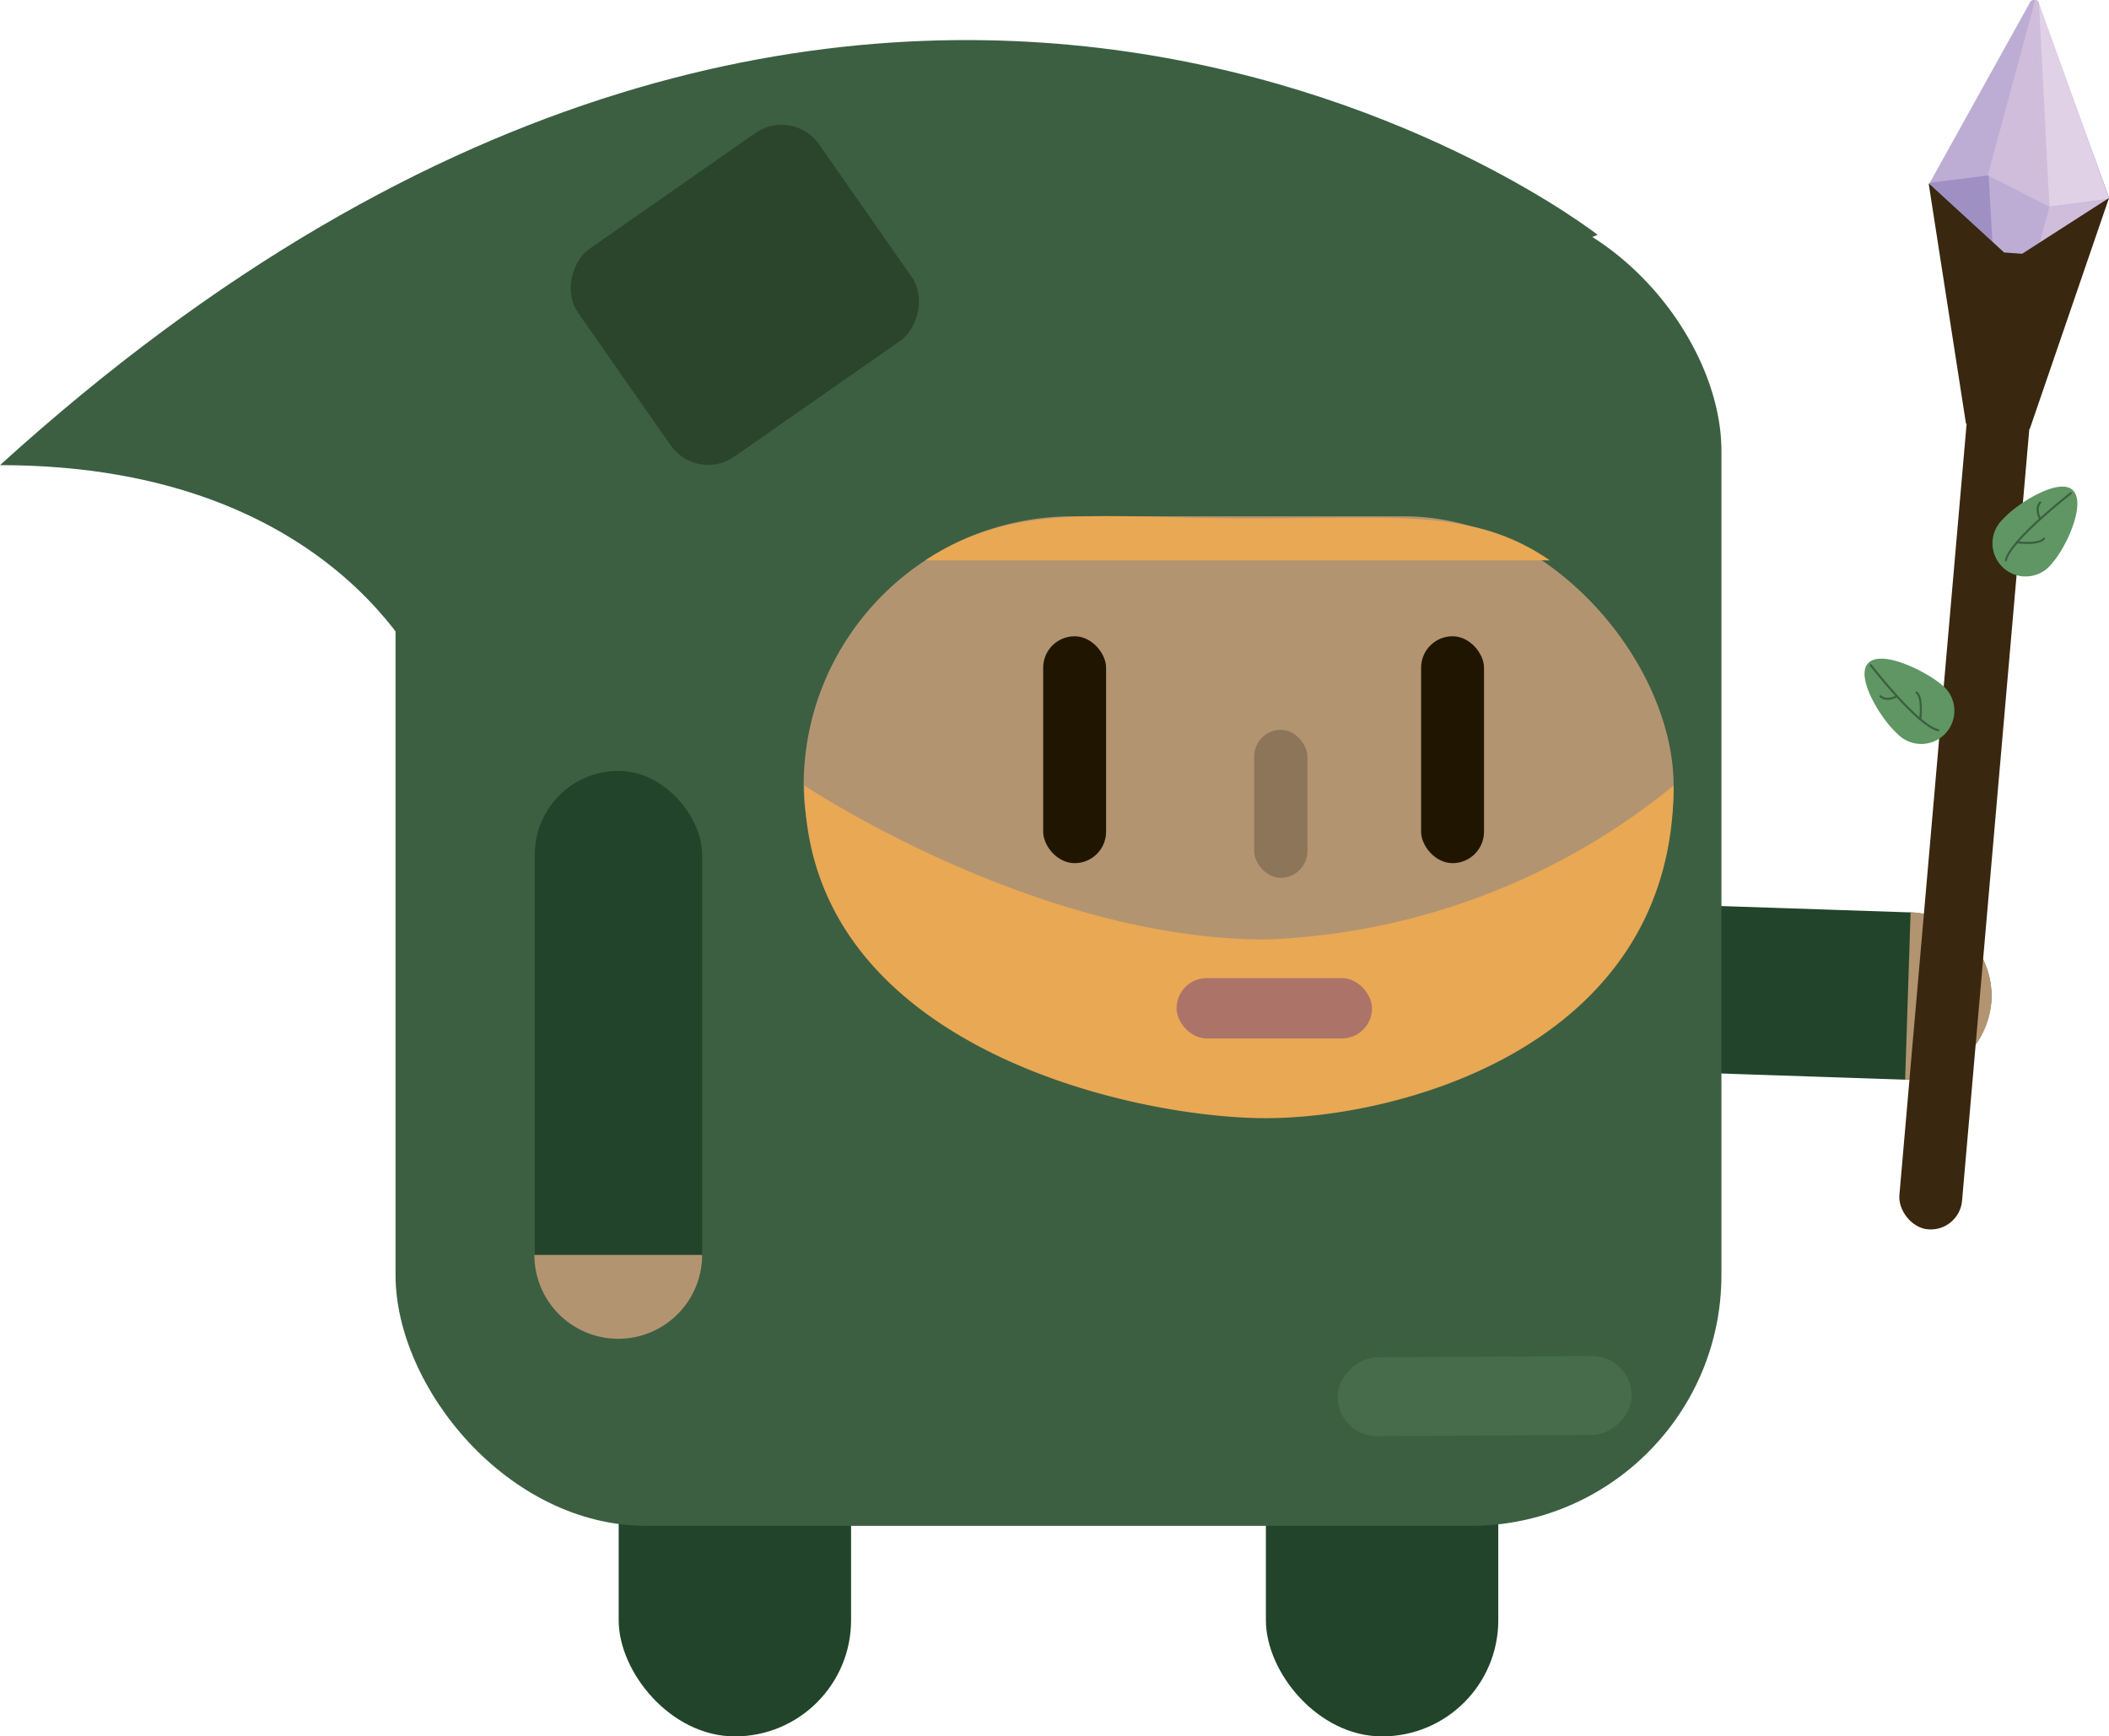 <svg xmlns="http://www.w3.org/2000/svg" viewBox="0 0 50.28 41.4">
  <defs>
    <style>
      .cls-1 {
        fill: #21442a;
      }

      .cls-2 {
        fill: #b39471;
      }

      .cls-3 {
        fill: #3c5f42;
      }

      .cls-4 {
        fill: #201600;
      }

      .cls-5 {
        fill: #e9a854;
      }

      .cls-6 {
        fill: #ac7468;
      }

      .cls-7 {
        fill: #8d7559;
      }

      .cls-8 {
        fill: #392710;
      }

      .cls-9 {
        fill: #bdadd4;
      }

      .cls-10 {
        fill: #d0bcdb;
      }

      .cls-11 {
        fill: #e1d1e7;
      }

      .cls-12 {
        fill: #9f90c3;
      }

      .cls-13 {
        fill: #5f9663;
      }

      .cls-14 {
        fill: none;
        stroke: #3c5f42;
        stroke-linecap: round;
        stroke-miterlimit: 10;
        stroke-width: 0.05px;
      }

      .cls-15 {
        fill: #2b452d;
      }

      .cls-16 {
        fill: #466c4c;
      }
    </style>
  </defs>
  <title>chel 3</title>
  <g id="Слой_2" data-name="Слой 2">
    <g id="chel_3" data-name="chel 3">
      <g>
        <g>
          <rect class="cls-1" x="38.72" y="16.82" width="3.99" height="13.53" rx="2" transform="translate(15.78 63.49) rotate(-88.08)"/>
          <path class="cls-2" d="M45.55,21.75a2,2,0,0,1,1.93,2.06h0a2,2,0,0,1-2.06,1.93"/>
        </g>
        <rect class="cls-1" x="14.75" y="30.22" width="5.54" height="11.18" rx="2.77"/>
        <rect class="cls-1" x="30.18" y="30.22" width="5.54" height="11.18" rx="2.77"/>
        <rect class="cls-3" x="9.43" y="4.77" width="31.61" height="31.61" rx="5.98"/>
        <path class="cls-3" d="M38.09,5.6S20.88-7.88,0,11.09c8.21,0,10.26,5.34,10.26,5.34Z"/>
        <rect class="cls-2" x="19.16" y="12.31" width="20.74" height="12.84" rx="6.42"/>
        <rect class="cls-4" x="24.87" y="15.17" width="1.5" height="5.41" rx="0.75"/>
        <rect class="cls-4" x="33.88" y="15.17" width="1.5" height="5.41" rx="0.75"/>
        <path class="cls-5" d="M39.9,18.73c0,6.2-6.51,7.93-9.72,7.93s-11-1.73-11-7.93c0,0,5.49,3.67,11,3.67A16.3,16.3,0,0,0,39.9,18.73Z"/>
        <rect class="cls-6" x="28.05" y="23.32" width="4.66" height="1.44" rx="0.72"/>
        <rect class="cls-7" x="29.9" y="17.4" width="1.27" height="3.53" rx="0.64"/>
        <path class="cls-5" d="M22.06,13.36c2.14-1.41,4.2-1,7.73-1s5.34-.25,7.16,1"/>
        <g>
          <rect class="cls-1" x="12.75" y="18.38" width="3.99" height="13.53" rx="2"/>
          <path class="cls-2" d="M16.74,29.92a2,2,0,0,1-2,2h0a2,2,0,0,1-2-2"/>
        </g>
      </g>
      <g>
        <rect class="cls-8" x="46.26" y="5.27" width="1.5" height="24.08" rx="0.75" transform="translate(1.68 -4.01) rotate(4.98)"/>
        <g>
          <path class="cls-9" d="M46,4.37,48.4.05a.11.11,0,0,1,.19,0l1.69,4.65L47.93,9a.19.19,0,0,1-.34,0L46,4.37"/>
          <polygon class="cls-10" points="48.52 0 47.39 4.18 48.86 4.93 48.52 0"/>
          <path class="cls-11" d="M50.28,4.74l-1.42.19L48.52,0a.1.1,0,0,1,.09.07Z"/>
          <path class="cls-10" d="M48.61.07A.1.1,0,0,0,48.52,0l.34,4.93,1.42-.19L47.9,9s-.06.09-.12.09,1.08-4.16,1.08-4.16"/>
          <path class="cls-12" d="M46,4.36l1.41-.18.28,4.9a.2.2,0,0,1-.1-.11L46,4.36"/>
        </g>
        <g>
          <path class="cls-13" d="M48.93,13.42a.79.79,0,1,1-1.17-1.05c.33-.37,1.34-1,1.66-.68S49.26,13.05,48.93,13.42Z"/>
          <path class="cls-14" d="M49.37,11.76s-1.44,1.11-1.55,1.6"/>
          <path class="cls-14" d="M48.09,12.93s.52.07.64-.09"/>
          <path class="cls-14" d="M48.64,12.37s-.14-.23,0-.39"/>
        </g>
        <g>
          <path class="cls-13" d="M46.27,16.31a.79.79,0,1,1-1.05,1.17c-.37-.33-1-1.34-.68-1.67S45.9,16,46.27,16.31Z"/>
          <path class="cls-14" d="M44.6,15.86s1.12,1.45,1.61,1.55"/>
          <path class="cls-14" d="M45.78,17.15s.07-.52-.09-.64"/>
          <path class="cls-14" d="M45.22,16.6s-.23.14-.39,0"/>
        </g>
        <polygon class="cls-8" points="48.39 10.23 46.87 10.1 45.98 4.37 47.78 6.02 48.21 6.05 50.28 4.72 48.39 10.23"/>
      </g>
      <rect class="cls-15" x="14.74" y="3.53" width="6.04" height="7.01" rx="1.09" transform="translate(13.36 -11.56) rotate(55.08)"/>
      <rect class="cls-16" x="34.45" y="29.78" width="1.88" height="7.01" rx="0.94" transform="translate(68.47 -2.3) rotate(89.66)"/>
    </g>
  </g>
</svg>
